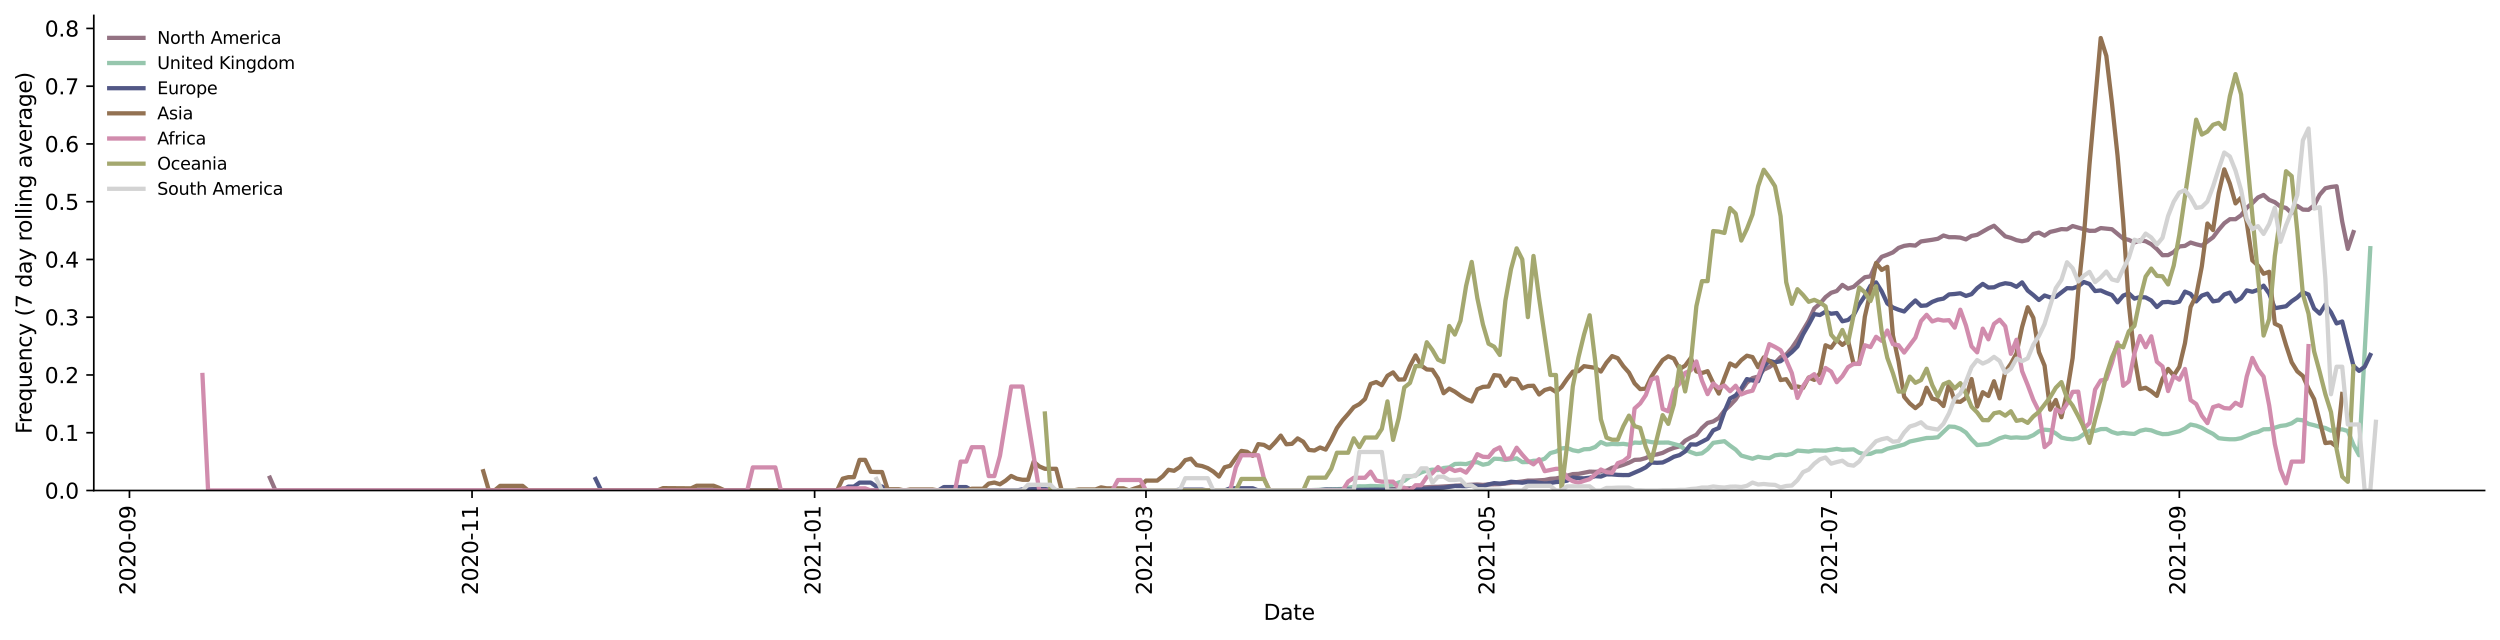<?xml version="1.0" encoding="utf-8" standalone="no"?>
<!DOCTYPE svg PUBLIC "-//W3C//DTD SVG 1.1//EN"
  "http://www.w3.org/Graphics/SVG/1.1/DTD/svg11.dtd">
<svg height="298.621pt" version="1.1" viewBox="0 0 1166.981 298.621" width="1166.981pt" xmlns="http://www.w3.org/2000/svg" xmlns:xlink="http://www.w3.org/1999/xlink">
 <defs>
  <style type="text/css">*{stroke-linecap:butt;stroke-linejoin:round;}</style>
 </defs>
 <g id="figure_1">
  <g id="patch_1">
   <path d="M 0 298.621 
L 1166.981 298.621 
L 1166.981 0 
L 0 0 
z
" style="fill:#ffffff;"/>
  </g>
  <g id="axes_1">
   <g id="patch_2">
    <path d="M 43.781 228.96 
L 1159.781 228.96 
L 1159.781 7.2 
L 43.781 7.2 
z
" style="fill:#ffffff;"/>
   </g>
   <g id="matplotlib.axis_1">
    <g id="xtick_1">
     <g id="line2d_1">
      <defs>
       <path d="M 0 0 
L 0 3.5 
" id="m597e83a8f0" style="stroke:#000000;stroke-width:0.8;"/>
      </defs>
      <g>
       <use style="stroke:#000000;stroke-width:0.8;" x="60.428" xlink:href="#m597e83a8f0" y="228.96"/>
      </g>
     </g>
     <g id="text_1">
      <!-- 2020-09 -->
      <g transform="translate(63.188 277.743)rotate(-90)scale(0.1 -0.1)">
       <defs>
        <path d="M 1228 531 
L 3431 531 
L 3431 0 
L 469 0 
L 469 531 
Q 828 903 1448 1529 
Q 2069 2156 2228 2338 
Q 2531 2678 2651 2914 
Q 2772 3150 2772 3378 
Q 2772 3750 2511 3984 
Q 2250 4219 1831 4219 
Q 1534 4219 1204 4116 
Q 875 4013 500 3803 
L 500 4441 
Q 881 4594 1212 4672 
Q 1544 4750 1819 4750 
Q 2544 4750 2975 4387 
Q 3406 4025 3406 3419 
Q 3406 3131 3298 2873 
Q 3191 2616 2906 2266 
Q 2828 2175 2409 1742 
Q 1991 1309 1228 531 
z
" id="DejaVuSans-32" transform="scale(0.016)"/>
        <path d="M 2034 4250 
Q 1547 4250 1301 3770 
Q 1056 3291 1056 2328 
Q 1056 1369 1301 889 
Q 1547 409 2034 409 
Q 2525 409 2770 889 
Q 3016 1369 3016 2328 
Q 3016 3291 2770 3770 
Q 2525 4250 2034 4250 
z
M 2034 4750 
Q 2819 4750 3233 4129 
Q 3647 3509 3647 2328 
Q 3647 1150 3233 529 
Q 2819 -91 2034 -91 
Q 1250 -91 836 529 
Q 422 1150 422 2328 
Q 422 3509 836 4129 
Q 1250 4750 2034 4750 
z
" id="DejaVuSans-30" transform="scale(0.016)"/>
        <path d="M 313 2009 
L 1997 2009 
L 1997 1497 
L 313 1497 
L 313 2009 
z
" id="DejaVuSans-2d" transform="scale(0.016)"/>
        <path d="M 703 97 
L 703 672 
Q 941 559 1184 500 
Q 1428 441 1663 441 
Q 2288 441 2617 861 
Q 2947 1281 2994 2138 
Q 2813 1869 2534 1725 
Q 2256 1581 1919 1581 
Q 1219 1581 811 2004 
Q 403 2428 403 3163 
Q 403 3881 828 4315 
Q 1253 4750 1959 4750 
Q 2769 4750 3195 4129 
Q 3622 3509 3622 2328 
Q 3622 1225 3098 567 
Q 2575 -91 1691 -91 
Q 1453 -91 1209 -44 
Q 966 3 703 97 
z
M 1959 2075 
Q 2384 2075 2632 2365 
Q 2881 2656 2881 3163 
Q 2881 3666 2632 3958 
Q 2384 4250 1959 4250 
Q 1534 4250 1286 3958 
Q 1038 3666 1038 3163 
Q 1038 2656 1286 2365 
Q 1534 2075 1959 2075 
z
" id="DejaVuSans-39" transform="scale(0.016)"/>
       </defs>
       <use xlink:href="#DejaVuSans-32"/>
       <use x="63.623" xlink:href="#DejaVuSans-30"/>
       <use x="127.246" xlink:href="#DejaVuSans-32"/>
       <use x="190.869" xlink:href="#DejaVuSans-30"/>
       <use x="254.492" xlink:href="#DejaVuSans-2d"/>
       <use x="290.576" xlink:href="#DejaVuSans-30"/>
       <use x="354.199" xlink:href="#DejaVuSans-39"/>
      </g>
     </g>
    </g>
    <g id="xtick_2">
     <g id="line2d_2">
      <g>
       <use style="stroke:#000000;stroke-width:0.8;" x="220.344" xlink:href="#m597e83a8f0" y="228.96"/>
      </g>
     </g>
     <g id="text_2">
      <!-- 2020-11 -->
      <g transform="translate(223.103 277.743)rotate(-90)scale(0.1 -0.1)">
       <defs>
        <path d="M 794 531 
L 1825 531 
L 1825 4091 
L 703 3866 
L 703 4441 
L 1819 4666 
L 2450 4666 
L 2450 531 
L 3481 531 
L 3481 0 
L 794 0 
L 794 531 
z
" id="DejaVuSans-31" transform="scale(0.016)"/>
       </defs>
       <use xlink:href="#DejaVuSans-32"/>
       <use x="63.623" xlink:href="#DejaVuSans-30"/>
       <use x="127.246" xlink:href="#DejaVuSans-32"/>
       <use x="190.869" xlink:href="#DejaVuSans-30"/>
       <use x="254.492" xlink:href="#DejaVuSans-2d"/>
       <use x="290.576" xlink:href="#DejaVuSans-31"/>
       <use x="354.199" xlink:href="#DejaVuSans-31"/>
      </g>
     </g>
    </g>
    <g id="xtick_3">
     <g id="line2d_3">
      <g>
       <use style="stroke:#000000;stroke-width:0.8;" x="380.259" xlink:href="#m597e83a8f0" y="228.96"/>
      </g>
     </g>
     <g id="text_3">
      <!-- 2021-01 -->
      <g transform="translate(383.018 277.743)rotate(-90)scale(0.1 -0.1)">
       <use xlink:href="#DejaVuSans-32"/>
       <use x="63.623" xlink:href="#DejaVuSans-30"/>
       <use x="127.246" xlink:href="#DejaVuSans-32"/>
       <use x="190.869" xlink:href="#DejaVuSans-31"/>
       <use x="254.492" xlink:href="#DejaVuSans-2d"/>
       <use x="290.576" xlink:href="#DejaVuSans-30"/>
       <use x="354.199" xlink:href="#DejaVuSans-31"/>
      </g>
     </g>
    </g>
    <g id="xtick_4">
     <g id="line2d_4">
      <g>
       <use style="stroke:#000000;stroke-width:0.8;" x="534.931" xlink:href="#m597e83a8f0" y="228.96"/>
      </g>
     </g>
     <g id="text_4">
      <!-- 2021-03 -->
      <g transform="translate(537.691 277.743)rotate(-90)scale(0.1 -0.1)">
       <defs>
        <path d="M 2597 2516 
Q 3050 2419 3304 2112 
Q 3559 1806 3559 1356 
Q 3559 666 3084 287 
Q 2609 -91 1734 -91 
Q 1441 -91 1130 -33 
Q 819 25 488 141 
L 488 750 
Q 750 597 1062 519 
Q 1375 441 1716 441 
Q 2309 441 2620 675 
Q 2931 909 2931 1356 
Q 2931 1769 2642 2001 
Q 2353 2234 1838 2234 
L 1294 2234 
L 1294 2753 
L 1863 2753 
Q 2328 2753 2575 2939 
Q 2822 3125 2822 3475 
Q 2822 3834 2567 4026 
Q 2313 4219 1838 4219 
Q 1578 4219 1281 4162 
Q 984 4106 628 3988 
L 628 4550 
Q 988 4650 1302 4700 
Q 1616 4750 1894 4750 
Q 2613 4750 3031 4423 
Q 3450 4097 3450 3541 
Q 3450 3153 3228 2886 
Q 3006 2619 2597 2516 
z
" id="DejaVuSans-33" transform="scale(0.016)"/>
       </defs>
       <use xlink:href="#DejaVuSans-32"/>
       <use x="63.623" xlink:href="#DejaVuSans-30"/>
       <use x="127.246" xlink:href="#DejaVuSans-32"/>
       <use x="190.869" xlink:href="#DejaVuSans-31"/>
       <use x="254.492" xlink:href="#DejaVuSans-2d"/>
       <use x="290.576" xlink:href="#DejaVuSans-30"/>
       <use x="354.199" xlink:href="#DejaVuSans-33"/>
      </g>
     </g>
    </g>
    <g id="xtick_5">
     <g id="line2d_5">
      <g>
       <use style="stroke:#000000;stroke-width:0.8;" x="694.847" xlink:href="#m597e83a8f0" y="228.96"/>
      </g>
     </g>
     <g id="text_5">
      <!-- 2021-05 -->
      <g transform="translate(697.606 277.743)rotate(-90)scale(0.1 -0.1)">
       <defs>
        <path d="M 691 4666 
L 3169 4666 
L 3169 4134 
L 1269 4134 
L 1269 2991 
Q 1406 3038 1543 3061 
Q 1681 3084 1819 3084 
Q 2600 3084 3056 2656 
Q 3513 2228 3513 1497 
Q 3513 744 3044 326 
Q 2575 -91 1722 -91 
Q 1428 -91 1123 -41 
Q 819 9 494 109 
L 494 744 
Q 775 591 1075 516 
Q 1375 441 1709 441 
Q 2250 441 2565 725 
Q 2881 1009 2881 1497 
Q 2881 1984 2565 2268 
Q 2250 2553 1709 2553 
Q 1456 2553 1204 2497 
Q 953 2441 691 2322 
L 691 4666 
z
" id="DejaVuSans-35" transform="scale(0.016)"/>
       </defs>
       <use xlink:href="#DejaVuSans-32"/>
       <use x="63.623" xlink:href="#DejaVuSans-30"/>
       <use x="127.246" xlink:href="#DejaVuSans-32"/>
       <use x="190.869" xlink:href="#DejaVuSans-31"/>
       <use x="254.492" xlink:href="#DejaVuSans-2d"/>
       <use x="290.576" xlink:href="#DejaVuSans-30"/>
       <use x="354.199" xlink:href="#DejaVuSans-35"/>
      </g>
     </g>
    </g>
    <g id="xtick_6">
     <g id="line2d_6">
      <g>
       <use style="stroke:#000000;stroke-width:0.8;" x="854.762" xlink:href="#m597e83a8f0" y="228.96"/>
      </g>
     </g>
     <g id="text_6">
      <!-- 2021-07 -->
      <g transform="translate(857.522 277.743)rotate(-90)scale(0.1 -0.1)">
       <defs>
        <path d="M 525 4666 
L 3525 4666 
L 3525 4397 
L 1831 0 
L 1172 0 
L 2766 4134 
L 525 4134 
L 525 4666 
z
" id="DejaVuSans-37" transform="scale(0.016)"/>
       </defs>
       <use xlink:href="#DejaVuSans-32"/>
       <use x="63.623" xlink:href="#DejaVuSans-30"/>
       <use x="127.246" xlink:href="#DejaVuSans-32"/>
       <use x="190.869" xlink:href="#DejaVuSans-31"/>
       <use x="254.492" xlink:href="#DejaVuSans-2d"/>
       <use x="290.576" xlink:href="#DejaVuSans-30"/>
       <use x="354.199" xlink:href="#DejaVuSans-37"/>
      </g>
     </g>
    </g>
    <g id="xtick_7">
     <g id="line2d_7">
      <g>
       <use style="stroke:#000000;stroke-width:0.8;" x="1017.299" xlink:href="#m597e83a8f0" y="228.96"/>
      </g>
     </g>
     <g id="text_7">
      <!-- 2021-09 -->
      <g transform="translate(1020.059 277.743)rotate(-90)scale(0.1 -0.1)">
       <use xlink:href="#DejaVuSans-32"/>
       <use x="63.623" xlink:href="#DejaVuSans-30"/>
       <use x="127.246" xlink:href="#DejaVuSans-32"/>
       <use x="190.869" xlink:href="#DejaVuSans-31"/>
       <use x="254.492" xlink:href="#DejaVuSans-2d"/>
       <use x="290.576" xlink:href="#DejaVuSans-30"/>
       <use x="354.199" xlink:href="#DejaVuSans-39"/>
      </g>
     </g>
    </g>
    <g id="text_8">
     <!-- Date -->
     <g transform="translate(589.83 289.341)scale(0.1 -0.1)">
      <defs>
       <path d="M 1259 4147 
L 1259 519 
L 2022 519 
Q 2988 519 3436 956 
Q 3884 1394 3884 2338 
Q 3884 3275 3436 3711 
Q 2988 4147 2022 4147 
L 1259 4147 
z
M 628 4666 
L 1925 4666 
Q 3281 4666 3915 4102 
Q 4550 3538 4550 2338 
Q 4550 1131 3912 565 
Q 3275 0 1925 0 
L 628 0 
L 628 4666 
z
" id="DejaVuSans-44" transform="scale(0.016)"/>
       <path d="M 2194 1759 
Q 1497 1759 1228 1600 
Q 959 1441 959 1056 
Q 959 750 1161 570 
Q 1363 391 1709 391 
Q 2188 391 2477 730 
Q 2766 1069 2766 1631 
L 2766 1759 
L 2194 1759 
z
M 3341 1997 
L 3341 0 
L 2766 0 
L 2766 531 
Q 2569 213 2275 61 
Q 1981 -91 1556 -91 
Q 1019 -91 701 211 
Q 384 513 384 1019 
Q 384 1609 779 1909 
Q 1175 2209 1959 2209 
L 2766 2209 
L 2766 2266 
Q 2766 2663 2505 2880 
Q 2244 3097 1772 3097 
Q 1472 3097 1187 3025 
Q 903 2953 641 2809 
L 641 3341 
Q 956 3463 1253 3523 
Q 1550 3584 1831 3584 
Q 2591 3584 2966 3190 
Q 3341 2797 3341 1997 
z
" id="DejaVuSans-61" transform="scale(0.016)"/>
       <path d="M 1172 4494 
L 1172 3500 
L 2356 3500 
L 2356 3053 
L 1172 3053 
L 1172 1153 
Q 1172 725 1289 603 
Q 1406 481 1766 481 
L 2356 481 
L 2356 0 
L 1766 0 
Q 1100 0 847 248 
Q 594 497 594 1153 
L 594 3053 
L 172 3053 
L 172 3500 
L 594 3500 
L 594 4494 
L 1172 4494 
z
" id="DejaVuSans-74" transform="scale(0.016)"/>
       <path d="M 3597 1894 
L 3597 1613 
L 953 1613 
Q 991 1019 1311 708 
Q 1631 397 2203 397 
Q 2534 397 2845 478 
Q 3156 559 3463 722 
L 3463 178 
Q 3153 47 2828 -22 
Q 2503 -91 2169 -91 
Q 1331 -91 842 396 
Q 353 884 353 1716 
Q 353 2575 817 3079 
Q 1281 3584 2069 3584 
Q 2775 3584 3186 3129 
Q 3597 2675 3597 1894 
z
M 3022 2063 
Q 3016 2534 2758 2815 
Q 2500 3097 2075 3097 
Q 1594 3097 1305 2825 
Q 1016 2553 972 2059 
L 3022 2063 
z
" id="DejaVuSans-65" transform="scale(0.016)"/>
      </defs>
      <use xlink:href="#DejaVuSans-44"/>
      <use x="77.002" xlink:href="#DejaVuSans-61"/>
      <use x="138.281" xlink:href="#DejaVuSans-74"/>
      <use x="177.49" xlink:href="#DejaVuSans-65"/>
     </g>
    </g>
   </g>
   <g id="matplotlib.axis_2">
    <g id="ytick_1">
     <g id="line2d_8">
      <defs>
       <path d="M 0 0 
L -3.5 0 
" id="m549adcd4e3" style="stroke:#000000;stroke-width:0.8;"/>
      </defs>
      <g>
       <use style="stroke:#000000;stroke-width:0.8;" x="43.781" xlink:href="#m549adcd4e3" y="228.96"/>
      </g>
     </g>
     <g id="text_9">
      <!-- 0.0 -->
      <g transform="translate(20.878 232.759)scale(0.1 -0.1)">
       <defs>
        <path d="M 684 794 
L 1344 794 
L 1344 0 
L 684 0 
L 684 794 
z
" id="DejaVuSans-2e" transform="scale(0.016)"/>
       </defs>
       <use xlink:href="#DejaVuSans-30"/>
       <use x="63.623" xlink:href="#DejaVuSans-2e"/>
       <use x="95.41" xlink:href="#DejaVuSans-30"/>
      </g>
     </g>
    </g>
    <g id="ytick_2">
     <g id="line2d_9">
      <g>
       <use style="stroke:#000000;stroke-width:0.8;" x="43.781" xlink:href="#m549adcd4e3" y="201.999"/>
      </g>
     </g>
     <g id="text_10">
      <!-- 0.1 -->
      <g transform="translate(20.878 205.798)scale(0.1 -0.1)">
       <use xlink:href="#DejaVuSans-30"/>
       <use x="63.623" xlink:href="#DejaVuSans-2e"/>
       <use x="95.41" xlink:href="#DejaVuSans-31"/>
      </g>
     </g>
    </g>
    <g id="ytick_3">
     <g id="line2d_10">
      <g>
       <use style="stroke:#000000;stroke-width:0.8;" x="43.781" xlink:href="#m549adcd4e3" y="175.037"/>
      </g>
     </g>
     <g id="text_11">
      <!-- 0.2 -->
      <g transform="translate(20.878 178.836)scale(0.1 -0.1)">
       <use xlink:href="#DejaVuSans-30"/>
       <use x="63.623" xlink:href="#DejaVuSans-2e"/>
       <use x="95.41" xlink:href="#DejaVuSans-32"/>
      </g>
     </g>
    </g>
    <g id="ytick_4">
     <g id="line2d_11">
      <g>
       <use style="stroke:#000000;stroke-width:0.8;" x="43.781" xlink:href="#m549adcd4e3" y="148.076"/>
      </g>
     </g>
     <g id="text_12">
      <!-- 0.3 -->
      <g transform="translate(20.878 151.875)scale(0.1 -0.1)">
       <use xlink:href="#DejaVuSans-30"/>
       <use x="63.623" xlink:href="#DejaVuSans-2e"/>
       <use x="95.41" xlink:href="#DejaVuSans-33"/>
      </g>
     </g>
    </g>
    <g id="ytick_5">
     <g id="line2d_12">
      <g>
       <use style="stroke:#000000;stroke-width:0.8;" x="43.781" xlink:href="#m549adcd4e3" y="121.115"/>
      </g>
     </g>
     <g id="text_13">
      <!-- 0.4 -->
      <g transform="translate(20.878 124.914)scale(0.1 -0.1)">
       <defs>
        <path d="M 2419 4116 
L 825 1625 
L 2419 1625 
L 2419 4116 
z
M 2253 4666 
L 3047 4666 
L 3047 1625 
L 3713 1625 
L 3713 1100 
L 3047 1100 
L 3047 0 
L 2419 0 
L 2419 1100 
L 313 1100 
L 313 1709 
L 2253 4666 
z
" id="DejaVuSans-34" transform="scale(0.016)"/>
       </defs>
       <use xlink:href="#DejaVuSans-30"/>
       <use x="63.623" xlink:href="#DejaVuSans-2e"/>
       <use x="95.41" xlink:href="#DejaVuSans-34"/>
      </g>
     </g>
    </g>
    <g id="ytick_6">
     <g id="line2d_13">
      <g>
       <use style="stroke:#000000;stroke-width:0.8;" x="43.781" xlink:href="#m549adcd4e3" y="94.153"/>
      </g>
     </g>
     <g id="text_14">
      <!-- 0.5 -->
      <g transform="translate(20.878 97.952)scale(0.1 -0.1)">
       <use xlink:href="#DejaVuSans-30"/>
       <use x="63.623" xlink:href="#DejaVuSans-2e"/>
       <use x="95.41" xlink:href="#DejaVuSans-35"/>
      </g>
     </g>
    </g>
    <g id="ytick_7">
     <g id="line2d_14">
      <g>
       <use style="stroke:#000000;stroke-width:0.8;" x="43.781" xlink:href="#m549adcd4e3" y="67.192"/>
      </g>
     </g>
     <g id="text_15">
      <!-- 0.6 -->
      <g transform="translate(20.878 70.991)scale(0.1 -0.1)">
       <defs>
        <path d="M 2113 2584 
Q 1688 2584 1439 2293 
Q 1191 2003 1191 1497 
Q 1191 994 1439 701 
Q 1688 409 2113 409 
Q 2538 409 2786 701 
Q 3034 994 3034 1497 
Q 3034 2003 2786 2293 
Q 2538 2584 2113 2584 
z
M 3366 4563 
L 3366 3988 
Q 3128 4100 2886 4159 
Q 2644 4219 2406 4219 
Q 1781 4219 1451 3797 
Q 1122 3375 1075 2522 
Q 1259 2794 1537 2939 
Q 1816 3084 2150 3084 
Q 2853 3084 3261 2657 
Q 3669 2231 3669 1497 
Q 3669 778 3244 343 
Q 2819 -91 2113 -91 
Q 1303 -91 875 529 
Q 447 1150 447 2328 
Q 447 3434 972 4092 
Q 1497 4750 2381 4750 
Q 2619 4750 2861 4703 
Q 3103 4656 3366 4563 
z
" id="DejaVuSans-36" transform="scale(0.016)"/>
       </defs>
       <use xlink:href="#DejaVuSans-30"/>
       <use x="63.623" xlink:href="#DejaVuSans-2e"/>
       <use x="95.41" xlink:href="#DejaVuSans-36"/>
      </g>
     </g>
    </g>
    <g id="ytick_8">
     <g id="line2d_15">
      <g>
       <use style="stroke:#000000;stroke-width:0.8;" x="43.781" xlink:href="#m549adcd4e3" y="40.23"/>
      </g>
     </g>
     <g id="text_16">
      <!-- 0.7 -->
      <g transform="translate(20.878 44.03)scale(0.1 -0.1)">
       <use xlink:href="#DejaVuSans-30"/>
       <use x="63.623" xlink:href="#DejaVuSans-2e"/>
       <use x="95.41" xlink:href="#DejaVuSans-37"/>
      </g>
     </g>
    </g>
    <g id="ytick_9">
     <g id="line2d_16">
      <g>
       <use style="stroke:#000000;stroke-width:0.8;" x="43.781" xlink:href="#m549adcd4e3" y="13.269"/>
      </g>
     </g>
     <g id="text_17">
      <!-- 0.8 -->
      <g transform="translate(20.878 17.068)scale(0.1 -0.1)">
       <defs>
        <path d="M 2034 2216 
Q 1584 2216 1326 1975 
Q 1069 1734 1069 1313 
Q 1069 891 1326 650 
Q 1584 409 2034 409 
Q 2484 409 2743 651 
Q 3003 894 3003 1313 
Q 3003 1734 2745 1975 
Q 2488 2216 2034 2216 
z
M 1403 2484 
Q 997 2584 770 2862 
Q 544 3141 544 3541 
Q 544 4100 942 4425 
Q 1341 4750 2034 4750 
Q 2731 4750 3128 4425 
Q 3525 4100 3525 3541 
Q 3525 3141 3298 2862 
Q 3072 2584 2669 2484 
Q 3125 2378 3379 2068 
Q 3634 1759 3634 1313 
Q 3634 634 3220 271 
Q 2806 -91 2034 -91 
Q 1263 -91 848 271 
Q 434 634 434 1313 
Q 434 1759 690 2068 
Q 947 2378 1403 2484 
z
M 1172 3481 
Q 1172 3119 1398 2916 
Q 1625 2713 2034 2713 
Q 2441 2713 2670 2916 
Q 2900 3119 2900 3481 
Q 2900 3844 2670 4047 
Q 2441 4250 2034 4250 
Q 1625 4250 1398 4047 
Q 1172 3844 1172 3481 
z
" id="DejaVuSans-38" transform="scale(0.016)"/>
       </defs>
       <use xlink:href="#DejaVuSans-30"/>
       <use x="63.623" xlink:href="#DejaVuSans-2e"/>
       <use x="95.41" xlink:href="#DejaVuSans-38"/>
      </g>
     </g>
    </g>
    <g id="text_18">
     <!-- Frequency (7 day rolling average) -->
     <g transform="translate(14.798 202.529)rotate(-90)scale(0.1 -0.1)">
      <defs>
       <path d="M 628 4666 
L 3309 4666 
L 3309 4134 
L 1259 4134 
L 1259 2759 
L 3109 2759 
L 3109 2228 
L 1259 2228 
L 1259 0 
L 628 0 
L 628 4666 
z
" id="DejaVuSans-46" transform="scale(0.016)"/>
       <path d="M 2631 2963 
Q 2534 3019 2420 3045 
Q 2306 3072 2169 3072 
Q 1681 3072 1420 2755 
Q 1159 2438 1159 1844 
L 1159 0 
L 581 0 
L 581 3500 
L 1159 3500 
L 1159 2956 
Q 1341 3275 1631 3429 
Q 1922 3584 2338 3584 
Q 2397 3584 2469 3576 
Q 2541 3569 2628 3553 
L 2631 2963 
z
" id="DejaVuSans-72" transform="scale(0.016)"/>
       <path d="M 947 1747 
Q 947 1113 1208 752 
Q 1469 391 1925 391 
Q 2381 391 2643 752 
Q 2906 1113 2906 1747 
Q 2906 2381 2643 2742 
Q 2381 3103 1925 3103 
Q 1469 3103 1208 2742 
Q 947 2381 947 1747 
z
M 2906 525 
Q 2725 213 2448 61 
Q 2172 -91 1784 -91 
Q 1150 -91 751 415 
Q 353 922 353 1747 
Q 353 2572 751 3078 
Q 1150 3584 1784 3584 
Q 2172 3584 2448 3432 
Q 2725 3281 2906 2969 
L 2906 3500 
L 3481 3500 
L 3481 -1331 
L 2906 -1331 
L 2906 525 
z
" id="DejaVuSans-71" transform="scale(0.016)"/>
       <path d="M 544 1381 
L 544 3500 
L 1119 3500 
L 1119 1403 
Q 1119 906 1312 657 
Q 1506 409 1894 409 
Q 2359 409 2629 706 
Q 2900 1003 2900 1516 
L 2900 3500 
L 3475 3500 
L 3475 0 
L 2900 0 
L 2900 538 
Q 2691 219 2414 64 
Q 2138 -91 1772 -91 
Q 1169 -91 856 284 
Q 544 659 544 1381 
z
M 1991 3584 
L 1991 3584 
z
" id="DejaVuSans-75" transform="scale(0.016)"/>
       <path d="M 3513 2113 
L 3513 0 
L 2938 0 
L 2938 2094 
Q 2938 2591 2744 2837 
Q 2550 3084 2163 3084 
Q 1697 3084 1428 2787 
Q 1159 2491 1159 1978 
L 1159 0 
L 581 0 
L 581 3500 
L 1159 3500 
L 1159 2956 
Q 1366 3272 1645 3428 
Q 1925 3584 2291 3584 
Q 2894 3584 3203 3211 
Q 3513 2838 3513 2113 
z
" id="DejaVuSans-6e" transform="scale(0.016)"/>
       <path d="M 3122 3366 
L 3122 2828 
Q 2878 2963 2633 3030 
Q 2388 3097 2138 3097 
Q 1578 3097 1268 2742 
Q 959 2388 959 1747 
Q 959 1106 1268 751 
Q 1578 397 2138 397 
Q 2388 397 2633 464 
Q 2878 531 3122 666 
L 3122 134 
Q 2881 22 2623 -34 
Q 2366 -91 2075 -91 
Q 1284 -91 818 406 
Q 353 903 353 1747 
Q 353 2603 823 3093 
Q 1294 3584 2113 3584 
Q 2378 3584 2631 3529 
Q 2884 3475 3122 3366 
z
" id="DejaVuSans-63" transform="scale(0.016)"/>
       <path d="M 2059 -325 
Q 1816 -950 1584 -1140 
Q 1353 -1331 966 -1331 
L 506 -1331 
L 506 -850 
L 844 -850 
Q 1081 -850 1212 -737 
Q 1344 -625 1503 -206 
L 1606 56 
L 191 3500 
L 800 3500 
L 1894 763 
L 2988 3500 
L 3597 3500 
L 2059 -325 
z
" id="DejaVuSans-79" transform="scale(0.016)"/>
       <path id="DejaVuSans-20" transform="scale(0.016)"/>
       <path d="M 1984 4856 
Q 1566 4138 1362 3434 
Q 1159 2731 1159 2009 
Q 1159 1288 1364 580 
Q 1569 -128 1984 -844 
L 1484 -844 
Q 1016 -109 783 600 
Q 550 1309 550 2009 
Q 550 2706 781 3412 
Q 1013 4119 1484 4856 
L 1984 4856 
z
" id="DejaVuSans-28" transform="scale(0.016)"/>
       <path d="M 2906 2969 
L 2906 4863 
L 3481 4863 
L 3481 0 
L 2906 0 
L 2906 525 
Q 2725 213 2448 61 
Q 2172 -91 1784 -91 
Q 1150 -91 751 415 
Q 353 922 353 1747 
Q 353 2572 751 3078 
Q 1150 3584 1784 3584 
Q 2172 3584 2448 3432 
Q 2725 3281 2906 2969 
z
M 947 1747 
Q 947 1113 1208 752 
Q 1469 391 1925 391 
Q 2381 391 2643 752 
Q 2906 1113 2906 1747 
Q 2906 2381 2643 2742 
Q 2381 3103 1925 3103 
Q 1469 3103 1208 2742 
Q 947 2381 947 1747 
z
" id="DejaVuSans-64" transform="scale(0.016)"/>
       <path d="M 1959 3097 
Q 1497 3097 1228 2736 
Q 959 2375 959 1747 
Q 959 1119 1226 758 
Q 1494 397 1959 397 
Q 2419 397 2687 759 
Q 2956 1122 2956 1747 
Q 2956 2369 2687 2733 
Q 2419 3097 1959 3097 
z
M 1959 3584 
Q 2709 3584 3137 3096 
Q 3566 2609 3566 1747 
Q 3566 888 3137 398 
Q 2709 -91 1959 -91 
Q 1206 -91 779 398 
Q 353 888 353 1747 
Q 353 2609 779 3096 
Q 1206 3584 1959 3584 
z
" id="DejaVuSans-6f" transform="scale(0.016)"/>
       <path d="M 603 4863 
L 1178 4863 
L 1178 0 
L 603 0 
L 603 4863 
z
" id="DejaVuSans-6c" transform="scale(0.016)"/>
       <path d="M 603 3500 
L 1178 3500 
L 1178 0 
L 603 0 
L 603 3500 
z
M 603 4863 
L 1178 4863 
L 1178 4134 
L 603 4134 
L 603 4863 
z
" id="DejaVuSans-69" transform="scale(0.016)"/>
       <path d="M 2906 1791 
Q 2906 2416 2648 2759 
Q 2391 3103 1925 3103 
Q 1463 3103 1205 2759 
Q 947 2416 947 1791 
Q 947 1169 1205 825 
Q 1463 481 1925 481 
Q 2391 481 2648 825 
Q 2906 1169 2906 1791 
z
M 3481 434 
Q 3481 -459 3084 -895 
Q 2688 -1331 1869 -1331 
Q 1566 -1331 1297 -1286 
Q 1028 -1241 775 -1147 
L 775 -588 
Q 1028 -725 1275 -790 
Q 1522 -856 1778 -856 
Q 2344 -856 2625 -561 
Q 2906 -266 2906 331 
L 2906 616 
Q 2728 306 2450 153 
Q 2172 0 1784 0 
Q 1141 0 747 490 
Q 353 981 353 1791 
Q 353 2603 747 3093 
Q 1141 3584 1784 3584 
Q 2172 3584 2450 3431 
Q 2728 3278 2906 2969 
L 2906 3500 
L 3481 3500 
L 3481 434 
z
" id="DejaVuSans-67" transform="scale(0.016)"/>
       <path d="M 191 3500 
L 800 3500 
L 1894 563 
L 2988 3500 
L 3597 3500 
L 2284 0 
L 1503 0 
L 191 3500 
z
" id="DejaVuSans-76" transform="scale(0.016)"/>
       <path d="M 513 4856 
L 1013 4856 
Q 1481 4119 1714 3412 
Q 1947 2706 1947 2009 
Q 1947 1309 1714 600 
Q 1481 -109 1013 -844 
L 513 -844 
Q 928 -128 1133 580 
Q 1338 1288 1338 2009 
Q 1338 2731 1133 3434 
Q 928 4138 513 4856 
z
" id="DejaVuSans-29" transform="scale(0.016)"/>
      </defs>
      <use xlink:href="#DejaVuSans-46"/>
      <use x="50.27" xlink:href="#DejaVuSans-72"/>
      <use x="89.133" xlink:href="#DejaVuSans-65"/>
      <use x="150.656" xlink:href="#DejaVuSans-71"/>
      <use x="214.133" xlink:href="#DejaVuSans-75"/>
      <use x="277.512" xlink:href="#DejaVuSans-65"/>
      <use x="339.035" xlink:href="#DejaVuSans-6e"/>
      <use x="402.414" xlink:href="#DejaVuSans-63"/>
      <use x="457.395" xlink:href="#DejaVuSans-79"/>
      <use x="516.574" xlink:href="#DejaVuSans-20"/>
      <use x="548.361" xlink:href="#DejaVuSans-28"/>
      <use x="587.375" xlink:href="#DejaVuSans-37"/>
      <use x="650.998" xlink:href="#DejaVuSans-20"/>
      <use x="682.785" xlink:href="#DejaVuSans-64"/>
      <use x="746.262" xlink:href="#DejaVuSans-61"/>
      <use x="807.541" xlink:href="#DejaVuSans-79"/>
      <use x="866.721" xlink:href="#DejaVuSans-20"/>
      <use x="898.508" xlink:href="#DejaVuSans-72"/>
      <use x="937.371" xlink:href="#DejaVuSans-6f"/>
      <use x="998.553" xlink:href="#DejaVuSans-6c"/>
      <use x="1026.336" xlink:href="#DejaVuSans-6c"/>
      <use x="1054.119" xlink:href="#DejaVuSans-69"/>
      <use x="1081.902" xlink:href="#DejaVuSans-6e"/>
      <use x="1145.281" xlink:href="#DejaVuSans-67"/>
      <use x="1208.758" xlink:href="#DejaVuSans-20"/>
      <use x="1240.545" xlink:href="#DejaVuSans-61"/>
      <use x="1301.824" xlink:href="#DejaVuSans-76"/>
      <use x="1361.004" xlink:href="#DejaVuSans-65"/>
      <use x="1422.527" xlink:href="#DejaVuSans-72"/>
      <use x="1463.641" xlink:href="#DejaVuSans-61"/>
      <use x="1524.92" xlink:href="#DejaVuSans-67"/>
      <use x="1588.396" xlink:href="#DejaVuSans-65"/>
      <use x="1649.92" xlink:href="#DejaVuSans-29"/>
     </g>
    </g>
   </g>
   <g id="line2d_17">
    <path clip-path="url(#pf7e181831b)" d="M 125.967 222.969 
L 128.589 228.96 
L 613.578 228.855 
L 621.443 228.763 
L 629.308 228.739 
L 655.523 228.097 
L 668.631 227.259 
L 671.253 227.238 
L 686.982 226.28 
L 689.604 226.165 
L 692.225 226.36 
L 694.847 226.133 
L 700.09 225.988 
L 710.576 224.747 
L 713.198 224.341 
L 715.819 224.354 
L 721.062 224.067 
L 723.684 223.509 
L 726.306 223.348 
L 728.927 222.778 
L 734.17 221.313 
L 736.792 221.197 
L 742.035 220.153 
L 744.657 220.245 
L 747.278 220.087 
L 749.9 219.752 
L 752.521 218.353 
L 755.143 217.776 
L 757.764 216.956 
L 760.386 215.979 
L 763.007 214.672 
L 765.629 214.538 
L 768.251 213.818 
L 770.872 212.464 
L 773.494 212.112 
L 776.115 211.397 
L 778.737 210.06 
L 781.358 209.058 
L 783.98 208.353 
L 786.602 205.749 
L 789.223 204.232 
L 791.845 202.954 
L 794.466 199.776 
L 797.088 197.421 
L 799.709 196.729 
L 802.331 195.104 
L 804.952 191.674 
L 807.574 189.233 
L 810.196 186.451 
L 812.817 182.32 
L 815.439 178.621 
L 818.06 176.485 
L 820.682 175.789 
L 823.303 172.542 
L 825.925 171.352 
L 828.547 169.476 
L 831.168 166.707 
L 833.79 165.509 
L 836.411 162.471 
L 839.033 158.553 
L 844.276 149.763 
L 846.898 143.953 
L 849.519 141.748 
L 852.141 138.706 
L 854.762 136.671 
L 857.384 135.838 
L 860.005 132.999 
L 862.627 134.73 
L 865.248 133.886 
L 867.87 131.567 
L 870.492 129.408 
L 873.113 129.009 
L 875.735 123.078 
L 878.356 119.883 
L 880.978 118.917 
L 883.599 117.815 
L 886.221 115.724 
L 888.843 114.776 
L 891.464 114.389 
L 894.086 114.635 
L 896.707 112.699 
L 901.95 111.932 
L 904.572 111.467 
L 907.194 109.934 
L 909.815 110.733 
L 912.437 110.712 
L 915.058 110.911 
L 917.68 111.743 
L 920.301 110.125 
L 922.923 109.601 
L 928.166 106.608 
L 930.788 105.385 
L 936.031 110.324 
L 938.652 111.041 
L 941.274 112.097 
L 943.895 112.627 
L 946.517 112.064 
L 949.139 109.218 
L 951.76 108.585 
L 954.382 109.983 
L 957.003 108.252 
L 959.625 107.656 
L 962.246 106.945 
L 964.868 107.059 
L 967.489 105.513 
L 975.354 107.75 
L 977.976 107.741 
L 980.597 106.464 
L 985.84 107.001 
L 991.084 111.346 
L 993.705 111.966 
L 996.327 113.2 
L 998.948 112.216 
L 1001.57 112.608 
L 1004.191 113.998 
L 1006.813 116.271 
L 1009.435 119.119 
L 1012.056 119.085 
L 1014.678 117.668 
L 1017.299 115.033 
L 1019.921 114.773 
L 1022.542 113.22 
L 1025.164 114.031 
L 1027.785 114.669 
L 1033.029 110.767 
L 1035.65 107.292 
L 1038.272 104.22 
L 1040.893 102.325 
L 1043.515 102.33 
L 1046.136 100.475 
L 1048.758 97.006 
L 1051.38 94.808 
L 1054.001 92.19 
L 1056.623 91.006 
L 1059.244 93.311 
L 1061.866 94.382 
L 1064.487 96.399 
L 1067.109 97.068 
L 1069.731 99.495 
L 1072.352 96.113 
L 1074.974 97.844 
L 1077.595 97.946 
L 1080.217 95.869 
L 1082.838 90.869 
L 1085.46 87.878 
L 1088.081 87.273 
L 1090.703 86.953 
L 1093.325 103.429 
L 1095.946 116.172 
L 1098.568 108.35 
L 1098.568 108.35 
" style="fill:none;stroke:#947383;stroke-linecap:square;stroke-width:2;"/>
   </g>
   <g id="line2d_18">
    <path clip-path="url(#pf7e181831b)" d="M 589.984 228.908 
L 600.47 228.94 
L 610.957 228.832 
L 626.686 228.239 
L 629.308 227.674 
L 631.929 227.246 
L 634.551 226.998 
L 637.172 227.029 
L 639.794 226.84 
L 645.037 227.006 
L 647.659 226.908 
L 650.28 226.196 
L 652.902 225.232 
L 655.523 224.404 
L 658.145 222.488 
L 660.766 221.932 
L 663.388 220.539 
L 666.01 219.638 
L 668.631 219.226 
L 671.253 219.431 
L 673.874 218.459 
L 676.496 218.19 
L 679.117 216.58 
L 681.739 216.479 
L 684.361 216.641 
L 686.982 215.833 
L 689.604 215.781 
L 692.225 216.927 
L 694.847 216.422 
L 697.468 214.126 
L 700.09 214.237 
L 702.711 214.712 
L 705.333 214.4 
L 707.955 213.96 
L 710.576 215.72 
L 713.198 215.677 
L 715.819 215.092 
L 718.441 215.053 
L 721.062 214.119 
L 723.684 211.499 
L 726.306 210.792 
L 728.927 209.31 
L 731.549 209.092 
L 734.17 210.175 
L 736.792 210.668 
L 739.413 209.713 
L 742.035 209.604 
L 744.657 208.64 
L 747.278 206.35 
L 749.9 207.516 
L 752.521 207.235 
L 755.143 207.346 
L 757.764 207.186 
L 760.386 207.574 
L 763.007 206.58 
L 765.629 206.729 
L 768.251 205.848 
L 770.872 206.381 
L 773.494 206.636 
L 778.737 206.562 
L 783.98 207.982 
L 786.602 209.8 
L 789.223 211.049 
L 791.845 211.992 
L 794.466 211.617 
L 797.088 209.684 
L 799.709 206.715 
L 804.952 205.946 
L 807.574 208.012 
L 810.196 209.887 
L 812.817 212.665 
L 818.06 214.137 
L 820.682 213.21 
L 823.303 213.7 
L 825.925 213.853 
L 828.547 212.538 
L 831.168 212.193 
L 833.79 212.455 
L 836.411 211.859 
L 839.033 210.326 
L 844.276 210.766 
L 846.898 210.242 
L 852.141 210.354 
L 857.384 209.522 
L 860.005 209.994 
L 865.248 209.746 
L 867.87 211.362 
L 870.492 212.009 
L 873.113 211.849 
L 875.735 210.763 
L 878.356 210.671 
L 880.978 209.467 
L 886.221 208.216 
L 888.843 207.476 
L 891.464 206.104 
L 899.329 204.455 
L 901.95 204.394 
L 904.572 204.1 
L 909.815 199.097 
L 912.437 199.252 
L 915.058 200.174 
L 917.68 201.903 
L 920.301 205.106 
L 922.923 207.748 
L 928.166 207.219 
L 933.409 204.609 
L 936.031 203.789 
L 938.652 204.355 
L 941.274 204.165 
L 943.895 204.367 
L 946.517 204.234 
L 949.139 203.14 
L 951.76 201.314 
L 954.382 200.565 
L 957.003 200.804 
L 959.625 202.283 
L 962.246 204.264 
L 964.868 204.83 
L 967.489 205.073 
L 970.111 204.519 
L 972.733 202.647 
L 975.354 201.119 
L 977.976 201.144 
L 980.597 200.312 
L 983.219 200.237 
L 985.84 201.652 
L 988.462 202.444 
L 991.084 202.024 
L 993.705 202.375 
L 996.327 202.553 
L 998.948 201.109 
L 1001.57 200.524 
L 1004.191 200.872 
L 1006.813 201.905 
L 1009.435 202.642 
L 1012.056 202.585 
L 1017.299 201.302 
L 1019.921 200.011 
L 1022.542 198.17 
L 1025.164 198.699 
L 1027.785 199.68 
L 1030.407 201.198 
L 1033.029 202.534 
L 1035.65 204.54 
L 1038.272 204.864 
L 1040.893 205.059 
L 1043.515 205.024 
L 1046.136 204.533 
L 1051.38 202.269 
L 1054.001 201.618 
L 1056.623 200.389 
L 1059.244 200.329 
L 1061.866 199.658 
L 1064.487 198.833 
L 1067.109 198.499 
L 1069.731 197.587 
L 1072.352 195.882 
L 1074.974 196.193 
L 1077.595 197.864 
L 1080.217 198.483 
L 1082.838 199.258 
L 1085.46 199.79 
L 1088.081 201.022 
L 1090.703 200.516 
L 1093.325 200.426 
L 1095.946 201.187 
L 1098.568 207.618 
L 1101.189 212.485 
L 1106.432 115.847 
L 1106.432 115.847 
" style="fill:none;stroke:#96c6ad;stroke-linecap:square;stroke-width:2;"/>
   </g>
   <g id="line2d_19">
    <path clip-path="url(#pf7e181831b)" d="M 278.018 223.568 
L 280.64 228.96 
L 393.367 228.96 
L 395.988 227.132 
L 398.61 227.132 
L 401.232 225.285 
L 406.475 225.285 
L 409.096 227.113 
L 411.718 227.113 
L 414.339 228.96 
L 437.933 228.96 
L 440.555 227.374 
L 451.041 227.374 
L 453.663 228.88 
L 474.635 228.96 
L 477.257 228.438 
L 479.879 228.438 
L 482.5 228.287 
L 487.743 228.254 
L 490.365 228.749 
L 492.986 228.749 
L 495.608 228.901 
L 548.039 228.96 
L 550.661 228.557 
L 561.147 228.542 
L 563.769 228.945 
L 571.633 228.96 
L 574.255 227.931 
L 584.741 227.918 
L 587.363 228.947 
L 605.714 228.86 
L 613.578 228.809 
L 616.2 228.773 
L 618.821 228.511 
L 624.065 228.598 
L 629.308 228.503 
L 631.929 228.718 
L 642.415 228.578 
L 647.659 228.63 
L 652.902 228.566 
L 655.523 228.658 
L 660.766 228.314 
L 666.01 228.104 
L 668.631 227.873 
L 673.874 227.633 
L 679.117 226.868 
L 684.361 226.929 
L 686.982 226.595 
L 692.225 226.896 
L 694.847 226.12 
L 697.468 225.52 
L 700.09 225.735 
L 702.711 225.485 
L 705.333 224.878 
L 710.576 225.331 
L 713.198 224.94 
L 715.819 224.938 
L 718.441 225.419 
L 721.062 225.684 
L 723.684 225.441 
L 726.306 225.018 
L 728.927 224.835 
L 731.549 224.363 
L 734.17 222.892 
L 736.792 223.22 
L 739.413 223.295 
L 742.035 222.993 
L 744.657 222.254 
L 747.278 222.452 
L 749.9 221.42 
L 752.521 221.456 
L 755.143 221.674 
L 757.764 221.772 
L 760.386 221.739 
L 765.629 219.474 
L 768.251 218.132 
L 770.872 215.905 
L 773.494 216.035 
L 776.115 215.886 
L 778.737 214.66 
L 781.358 213.207 
L 783.98 212.44 
L 786.602 210.727 
L 789.223 207.424 
L 791.845 207.546 
L 797.088 204.837 
L 799.709 200.895 
L 802.331 199.773 
L 804.952 192.172 
L 807.574 186.035 
L 810.196 184.573 
L 812.817 181.354 
L 815.439 176.956 
L 818.06 177.605 
L 820.682 177.913 
L 823.303 171.05 
L 825.925 168.438 
L 828.547 169.131 
L 831.168 168.62 
L 836.411 164.352 
L 839.033 161.716 
L 841.654 156.052 
L 844.276 151.531 
L 846.898 146.617 
L 849.519 147.053 
L 852.141 145.472 
L 854.762 146.456 
L 857.384 146.117 
L 860.005 149.964 
L 862.627 149.378 
L 865.248 147.157 
L 867.87 142.068 
L 870.492 138.156 
L 873.113 133.421 
L 875.735 131.825 
L 878.356 135.993 
L 880.978 141.647 
L 883.599 143.537 
L 886.221 144.58 
L 888.843 145.401 
L 891.464 142.667 
L 894.086 140.258 
L 896.707 142.762 
L 899.329 142.553 
L 901.95 140.917 
L 904.572 139.898 
L 907.194 139.386 
L 909.815 137.431 
L 912.437 137.231 
L 915.058 136.898 
L 917.68 138.139 
L 920.301 137.305 
L 922.923 134.497 
L 925.544 132.525 
L 928.166 134.224 
L 930.788 134.11 
L 933.409 132.882 
L 936.031 132.209 
L 938.652 132.583 
L 941.274 133.873 
L 943.895 131.815 
L 946.517 135.631 
L 949.139 137.724 
L 951.76 140.032 
L 954.382 137.938 
L 957.003 138.824 
L 959.625 138.547 
L 964.868 134.506 
L 967.489 134.594 
L 970.111 133.658 
L 972.733 131.642 
L 975.354 132.556 
L 977.976 135.856 
L 980.597 135.572 
L 983.219 136.732 
L 985.84 137.713 
L 988.462 141.116 
L 991.084 137.986 
L 993.705 136.953 
L 996.327 139.38 
L 998.948 138.68 
L 1001.57 138.833 
L 1004.191 140.254 
L 1006.813 143.328 
L 1009.435 141.103 
L 1012.056 140.922 
L 1014.678 141.386 
L 1017.299 140.815 
L 1019.921 136.131 
L 1022.542 137.196 
L 1025.164 140.689 
L 1027.785 137.985 
L 1030.407 137.08 
L 1033.029 140.667 
L 1035.65 140.249 
L 1038.272 137.465 
L 1040.893 136.583 
L 1043.515 140.733 
L 1046.136 139.167 
L 1048.758 135.546 
L 1051.38 136.201 
L 1054.001 135.296 
L 1056.623 133.349 
L 1059.244 137.063 
L 1061.866 143.868 
L 1067.109 142.963 
L 1069.731 140.635 
L 1072.352 138.861 
L 1074.974 136.411 
L 1077.595 137.499 
L 1080.217 144.017 
L 1082.838 146.382 
L 1085.46 142.214 
L 1088.081 145.753 
L 1090.703 150.966 
L 1093.325 150.083 
L 1098.568 170.795 
L 1101.189 173.112 
L 1103.811 171.204 
L 1106.432 165.694 
L 1106.432 165.694 
" style="fill:none;stroke:#525886;stroke-linecap:square;stroke-width:2;"/>
   </g>
   <g id="line2d_20">
    <path clip-path="url(#pf7e181831b)" d="M 225.587 219.973 
L 228.208 228.96 
L 230.83 228.96 
L 233.451 226.803 
L 243.938 226.803 
L 246.559 228.96 
L 306.855 228.96 
L 309.477 227.86 
L 322.585 227.961 
L 325.206 226.736 
L 333.071 226.736 
L 335.692 227.734 
L 338.314 228.96 
L 390.745 228.96 
L 393.367 223.429 
L 395.988 222.738 
L 398.61 222.738 
L 401.232 214.681 
L 403.853 214.681 
L 406.475 220.211 
L 409.096 220.341 
L 411.718 220.341 
L 414.339 228.398 
L 419.583 228.398 
L 422.204 228.96 
L 424.826 228.483 
L 435.312 228.483 
L 437.933 228.96 
L 451.041 228.96 
L 453.663 228.143 
L 458.906 228.143 
L 461.528 225.746 
L 464.149 225.242 
L 466.771 226.059 
L 469.392 224.374 
L 472.014 222.173 
L 474.635 223.447 
L 477.257 223.951 
L 479.879 223.951 
L 482.5 215.503 
L 485.122 217.703 
L 487.743 218.827 
L 492.986 218.827 
L 495.608 228.96 
L 500.851 228.96 
L 503.473 228.491 
L 511.337 228.491 
L 513.959 227.493 
L 516.58 227.961 
L 524.445 227.961 
L 527.067 228.96 
L 529.688 228.006 
L 532.31 227.224 
L 534.931 224.343 
L 540.174 224.343 
L 542.796 222.286 
L 545.418 219.293 
L 548.039 219.765 
L 550.661 218.011 
L 553.282 214.785 
L 555.904 214.109 
L 558.525 217.099 
L 561.147 217.551 
L 563.769 218.523 
L 566.39 220.14 
L 569.012 222.444 
L 571.633 218.128 
L 574.255 217.408 
L 576.876 213.696 
L 579.498 210.48 
L 582.12 210.882 
L 584.741 212.735 
L 587.363 207.306 
L 589.984 207.667 
L 592.606 209.214 
L 595.227 206.464 
L 597.849 203.337 
L 600.47 207.386 
L 603.092 207.167 
L 605.714 204.642 
L 608.335 206.19 
L 610.957 210.017 
L 613.578 210.304 
L 616.2 208.888 
L 618.821 209.868 
L 621.443 205.212 
L 624.065 199.815 
L 626.686 196.201 
L 629.308 193.242 
L 631.929 190.045 
L 634.551 188.648 
L 637.172 186.253 
L 639.794 179.229 
L 642.415 178.326 
L 645.037 179.798 
L 647.659 175.399 
L 650.28 173.831 
L 652.902 177.19 
L 655.523 177.106 
L 658.145 170.911 
L 660.766 165.856 
L 663.388 170.644 
L 666.01 172.46 
L 668.631 172.63 
L 671.253 176.628 
L 673.874 183.554 
L 676.496 181.405 
L 679.117 182.821 
L 681.739 184.697 
L 684.361 186.314 
L 686.982 187.408 
L 689.604 181.698 
L 692.225 180.596 
L 694.847 180.439 
L 697.468 175.085 
L 700.09 175.4 
L 702.711 180.115 
L 705.333 176.675 
L 707.955 177.087 
L 710.576 181.303 
L 713.198 180.181 
L 715.819 180.057 
L 718.441 184.133 
L 721.062 182.066 
L 723.684 181.318 
L 726.306 182.924 
L 728.927 180.663 
L 731.549 176.862 
L 734.17 173.497 
L 736.792 173.237 
L 739.413 170.917 
L 744.657 171.701 
L 747.278 173.428 
L 749.9 169.307 
L 752.521 166.223 
L 755.143 167.193 
L 757.764 170.952 
L 760.386 173.927 
L 763.007 178.943 
L 765.629 181.633 
L 768.251 181.407 
L 770.872 175.841 
L 773.494 171.764 
L 776.115 168.061 
L 778.737 166.313 
L 781.358 167.364 
L 783.98 172.277 
L 786.602 170.701 
L 789.223 167.149 
L 791.845 173.338 
L 794.466 174.116 
L 797.088 173.27 
L 799.709 178.828 
L 802.331 183.711 
L 804.952 176.418 
L 807.574 169.67 
L 810.196 171.032 
L 812.817 168.111 
L 815.439 166.032 
L 818.06 166.684 
L 820.682 171.413 
L 823.303 166.83 
L 825.925 168.535 
L 828.547 170.757 
L 831.168 177.413 
L 833.79 176.988 
L 836.411 180.971 
L 839.033 180.398 
L 841.654 181.076 
L 844.276 176.234 
L 846.898 177.328 
L 849.519 174.273 
L 852.141 161.172 
L 854.762 162.312 
L 857.384 158.612 
L 860.005 160.994 
L 862.627 158.885 
L 865.248 169.899 
L 867.87 169.833 
L 870.492 147.824 
L 873.113 136.202 
L 875.735 122.773 
L 878.356 125.997 
L 880.978 124.558 
L 883.599 156.557 
L 886.221 168.726 
L 888.843 185.227 
L 891.464 188.31 
L 894.086 190.509 
L 896.707 188.357 
L 899.329 180.995 
L 901.95 186.092 
L 904.572 186.743 
L 907.194 189.514 
L 909.815 178.984 
L 912.437 187.34 
L 915.058 187.586 
L 917.68 185.762 
L 920.301 176.938 
L 922.923 189.812 
L 925.544 183.085 
L 928.166 184.84 
L 930.788 177.97 
L 933.409 185.949 
L 936.031 173.53 
L 938.652 169.803 
L 941.274 164.982 
L 943.895 152.643 
L 946.517 143.435 
L 949.139 148.342 
L 951.76 164.361 
L 954.382 170.663 
L 957.003 191.229 
L 959.625 186.711 
L 962.246 194.752 
L 964.868 183.267 
L 967.489 167.111 
L 970.111 135.799 
L 972.733 110.458 
L 975.354 76.876 
L 980.597 17.76 
L 983.219 26.106 
L 985.84 48.129 
L 988.462 72.736 
L 991.084 102.992 
L 993.705 141.854 
L 996.327 166.461 
L 998.948 181.599 
L 1001.57 181.001 
L 1004.191 182.658 
L 1006.813 184.778 
L 1009.435 176.862 
L 1012.056 172.219 
L 1014.678 175.33 
L 1017.299 171.203 
L 1019.921 160.223 
L 1022.542 143.321 
L 1025.164 137.999 
L 1027.785 124.361 
L 1030.407 104.332 
L 1033.029 107.409 
L 1035.65 90.188 
L 1038.272 79.058 
L 1040.893 85.748 
L 1043.515 94.94 
L 1046.136 92.269 
L 1048.758 103.726 
L 1051.38 121.572 
L 1054.001 123.937 
L 1056.623 127.783 
L 1059.244 126.867 
L 1061.866 151.09 
L 1064.487 152.369 
L 1067.109 161.144 
L 1069.731 169.101 
L 1072.352 173.35 
L 1074.974 175.521 
L 1077.595 181.418 
L 1080.217 186.307 
L 1085.46 206.816 
L 1088.081 206.512 
L 1090.703 208.503 
L 1093.325 183.887 
L 1093.325 183.887 
" style="fill:none;stroke:#937252;stroke-linecap:square;stroke-width:2;"/>
   </g>
   <g id="line2d_21">
    <path clip-path="url(#pf7e181831b)" d="M 94.509 175.037 
L 97.13 228.96 
L 348.8 228.96 
L 351.422 218.175 
L 361.908 218.175 
L 364.53 228.96 
L 390.745 228.96 
L 393.367 227.961 
L 403.853 227.961 
L 406.475 228.96 
L 445.798 228.96 
L 448.42 215.479 
L 451.041 215.479 
L 453.663 208.739 
L 458.906 208.739 
L 461.528 222.22 
L 464.149 222.22 
L 466.771 212.783 
L 472.014 180.43 
L 477.257 180.43 
L 485.122 228.96 
L 519.202 228.96 
L 521.824 224.058 
L 532.31 224.058 
L 534.931 228.96 
L 574.255 228.96 
L 576.876 218.175 
L 579.498 212.499 
L 587.363 212.499 
L 589.984 223.284 
L 592.606 228.96 
L 626.686 228.96 
L 629.308 224.812 
L 631.929 223.015 
L 637.172 223.015 
L 639.794 220.177 
L 642.415 224.325 
L 645.037 224.838 
L 650.28 224.838 
L 652.902 227.676 
L 655.523 227.676 
L 658.145 228.96 
L 660.766 226.509 
L 663.388 226.509 
L 666.01 222.657 
L 668.631 220.86 
L 671.253 218.022 
L 673.874 220.473 
L 676.496 218.547 
L 679.117 219.831 
L 681.739 219.232 
L 684.361 220.613 
L 686.982 217.171 
L 689.604 212.001 
L 692.225 213.221 
L 694.847 213.371 
L 697.468 210.139 
L 700.09 208.851 
L 702.711 214.36 
L 705.333 213.782 
L 707.955 208.996 
L 710.576 212.227 
L 713.198 215.16 
L 715.819 216.746 
L 718.441 214.358 
L 721.062 219.934 
L 726.306 218.847 
L 728.927 218.847 
L 731.549 223.161 
L 734.17 224.618 
L 736.792 225.362 
L 739.413 224.438 
L 742.035 223.668 
L 747.278 219.174 
L 749.9 220.428 
L 752.521 220.7 
L 755.143 216.21 
L 757.764 215.243 
L 760.386 213.141 
L 763.007 190.673 
L 765.629 188.325 
L 768.251 184.408 
L 770.872 177.137 
L 773.494 176.129 
L 776.115 190.893 
L 778.737 191.98 
L 781.358 182.054 
L 783.98 179.058 
L 786.602 174.066 
L 789.223 172.896 
L 791.845 168.728 
L 794.466 177.692 
L 797.088 183.983 
L 799.709 179.03 
L 802.331 181.163 
L 804.952 179.959 
L 807.574 182.609 
L 810.196 180.054 
L 812.817 184.098 
L 815.439 183.011 
L 818.06 182.369 
L 820.682 176.193 
L 823.303 168.909 
L 825.925 160.631 
L 828.547 161.935 
L 831.168 163.462 
L 833.79 168.101 
L 836.411 174.154 
L 839.033 185.749 
L 841.654 180.231 
L 844.276 176.417 
L 846.898 174.66 
L 849.519 178.809 
L 852.141 171.773 
L 854.762 173.434 
L 857.384 178.405 
L 860.005 175.587 
L 862.627 171.4 
L 865.248 169.824 
L 867.87 169.882 
L 870.492 161.172 
L 873.113 161.989 
L 875.735 157.219 
L 878.356 159.101 
L 880.978 154.293 
L 883.599 160.686 
L 886.221 161.153 
L 888.843 164.572 
L 894.086 157.599 
L 896.707 149.896 
L 899.329 146.954 
L 901.95 150.042 
L 904.572 149.115 
L 907.194 149.638 
L 909.815 149.441 
L 912.437 152.93 
L 915.058 144.577 
L 917.68 151.926 
L 920.301 161.69 
L 922.923 164.463 
L 925.544 153.413 
L 928.166 158.393 
L 930.788 151.179 
L 933.409 149.244 
L 936.031 152.292 
L 938.652 165.164 
L 941.274 158.607 
L 943.895 173.26 
L 946.517 179.722 
L 949.139 186.679 
L 951.76 191.94 
L 954.382 208.694 
L 957.003 206.462 
L 959.625 191.061 
L 962.246 192.515 
L 964.868 188.493 
L 967.489 182.913 
L 970.111 182.829 
L 972.733 200.035 
L 975.354 197.497 
L 977.976 181.836 
L 980.597 177.612 
L 983.219 177.042 
L 985.84 169.4 
L 988.462 159.856 
L 991.084 180.08 
L 993.705 178.012 
L 996.327 164.968 
L 998.948 156.836 
L 1001.57 162.069 
L 1004.191 156.993 
L 1006.813 168.866 
L 1009.435 171.041 
L 1012.056 182.545 
L 1014.678 175.541 
L 1017.299 177.241 
L 1019.921 172.225 
L 1022.542 186.743 
L 1025.164 188.593 
L 1027.785 194.037 
L 1030.407 197.502 
L 1033.029 190.054 
L 1035.65 189.231 
L 1038.272 190.505 
L 1040.893 190.692 
L 1043.515 188.01 
L 1046.136 189.445 
L 1048.758 175.75 
L 1051.38 167.088 
L 1054.001 172.413 
L 1056.623 175.783 
L 1059.244 189.264 
L 1061.866 207.238 
L 1064.487 219.119 
L 1067.109 225.59 
L 1069.731 215.479 
L 1074.974 215.479 
L 1077.595 161.557 
L 1077.595 161.557 
" style="fill:none;stroke:#d18cad;stroke-linecap:square;stroke-width:2;"/>
   </g>
   <g id="line2d_22">
    <path clip-path="url(#pf7e181831b)" d="M 487.743 193.012 
L 490.365 228.96 
L 576.876 228.96 
L 579.498 223.568 
L 589.984 223.568 
L 592.606 228.96 
L 608.335 228.96 
L 610.957 222.969 
L 618.821 222.969 
L 621.443 218.821 
L 624.065 211.331 
L 629.308 211.331 
L 631.929 204.591 
L 634.551 208.739 
L 637.172 204.245 
L 642.415 204.245 
L 645.037 200.201 
L 647.659 187.362 
L 650.28 205.337 
L 652.902 195.226 
L 655.523 180.847 
L 658.145 178.793 
L 660.766 170.892 
L 663.388 170.892 
L 666.01 159.76 
L 668.631 163.355 
L 671.253 167.898 
L 673.874 169.029 
L 676.496 152.178 
L 679.117 156.165 
L 681.739 149.695 
L 684.361 133.48 
L 686.982 122.275 
L 689.604 139.126 
L 692.225 151.479 
L 694.847 160.439 
L 697.468 161.839 
L 700.09 165.691 
L 702.711 140.316 
L 705.333 125.609 
L 707.955 115.931 
L 710.576 121.066 
L 713.198 148.028 
L 715.819 119.481 
L 718.441 139.089 
L 723.684 175.037 
L 726.306 175.037 
L 728.927 228.96 
L 731.549 207.391 
L 734.17 180.43 
L 736.792 166.949 
L 739.413 156.164 
L 742.035 147.177 
L 744.657 168.746 
L 747.278 195.708 
L 749.9 204.286 
L 752.521 205.267 
L 755.143 205.267 
L 757.764 198.923 
L 760.386 194.021 
L 763.007 198.923 
L 765.629 199.74 
L 768.251 208.727 
L 770.872 215.071 
L 776.115 193.782 
L 778.737 197.867 
L 781.358 188.88 
L 783.98 170.906 
L 786.602 182.717 
L 789.223 169.536 
L 791.845 142.983 
L 794.466 131.231 
L 797.088 131.231 
L 799.709 107.864 
L 802.331 108.104 
L 804.952 108.746 
L 807.574 97.132 
L 810.196 99.7 
L 812.817 112.282 
L 815.439 106.86 
L 818.06 100.091 
L 820.682 86.947 
L 823.303 79.244 
L 825.925 82.839 
L 828.547 86.95 
L 831.168 100.942 
L 833.79 131.733 
L 836.411 141.827 
L 839.033 135.004 
L 841.654 137.681 
L 844.276 140.869 
L 846.898 139.966 
L 849.519 141.186 
L 852.141 143.012 
L 854.762 156.23 
L 857.384 159.239 
L 860.005 154.036 
L 862.627 160.095 
L 867.87 134.199 
L 870.492 136.457 
L 873.113 140.535 
L 875.735 133.623 
L 878.356 154.805 
L 880.978 167.018 
L 883.599 174.224 
L 886.221 182.789 
L 888.843 182.75 
L 891.464 175.808 
L 894.086 178.682 
L 896.707 177.433 
L 899.329 172.123 
L 901.95 179.735 
L 904.572 185.036 
L 907.194 179.36 
L 909.815 178.238 
L 912.437 181.282 
L 915.058 178.858 
L 917.68 183.635 
L 920.301 189.856 
L 922.923 192.533 
L 925.544 196.094 
L 928.166 196.145 
L 930.788 192.92 
L 933.409 192.39 
L 936.031 194.021 
L 938.652 191.97 
L 941.274 196.447 
L 943.895 195.935 
L 946.517 197.396 
L 949.139 194.4 
L 951.76 192.267 
L 957.003 185.419 
L 959.625 181.012 
L 962.246 178.357 
L 964.868 185.84 
L 967.489 189.34 
L 970.111 194.264 
L 972.733 199.539 
L 975.354 206.723 
L 977.976 195.972 
L 980.597 186.322 
L 983.219 174.938 
L 985.84 166.808 
L 988.462 160.887 
L 991.084 162.138 
L 993.705 154.699 
L 996.327 152.107 
L 998.948 139.511 
L 1001.57 129.091 
L 1004.191 125.37 
L 1006.813 128.777 
L 1009.435 128.978 
L 1012.056 132.766 
L 1014.678 123.976 
L 1017.299 109.557 
L 1025.164 55.854 
L 1027.785 62.816 
L 1030.407 61.415 
L 1033.029 58.24 
L 1035.65 57.369 
L 1038.272 60.138 
L 1040.893 44.896 
L 1043.515 34.598 
L 1046.136 44.089 
L 1056.623 156.63 
L 1059.244 148.937 
L 1061.866 119.53 
L 1064.487 100.684 
L 1067.109 79.926 
L 1069.731 82.203 
L 1072.352 107.842 
L 1074.974 137.363 
L 1077.595 146.412 
L 1080.217 164.049 
L 1082.838 173.699 
L 1085.46 184.008 
L 1088.081 192.361 
L 1090.703 209.616 
L 1093.325 222.498 
L 1095.946 224.894 
L 1098.568 170.972 
L 1098.568 170.972 
" style="fill:none;stroke:#a4a86f;stroke-linecap:square;stroke-width:2;"/>
   </g>
   <g id="line2d_23">
    <path clip-path="url(#pf7e181831b)" d="M 409.096 223.568 
L 411.718 228.96 
L 477.257 228.96 
L 479.879 226.264 
L 490.365 226.264 
L 492.986 228.96 
L 550.661 228.96 
L 553.282 223.224 
L 563.769 223.224 
L 566.39 228.96 
L 631.929 228.96 
L 634.551 210.986 
L 645.037 210.986 
L 647.659 228.96 
L 652.902 228.96 
L 655.523 222.22 
L 660.766 222.22 
L 663.388 218.625 
L 666.01 218.625 
L 668.631 225.365 
L 671.253 222.527 
L 673.874 222.527 
L 676.496 224.048 
L 679.117 224.048 
L 681.739 223.76 
L 684.361 226.598 
L 686.982 226.598 
L 689.604 228.312 
L 692.225 228.312 
L 694.847 228.601 
L 700.09 228.601 
L 702.711 228.96 
L 710.576 228.96 
L 713.198 226.781 
L 723.684 226.781 
L 726.306 228.96 
L 728.927 228.96 
L 731.549 227.011 
L 742.035 227.011 
L 744.657 228.96 
L 747.278 228.96 
L 749.9 227.762 
L 752.521 227.762 
L 755.143 227.622 
L 760.386 227.622 
L 763.007 228.82 
L 765.629 228.82 
L 768.251 228.96 
L 773.494 228.96 
L 776.115 228.832 
L 781.358 228.832 
L 783.98 228.676 
L 786.602 228.676 
L 789.223 228.264 
L 791.845 228.082 
L 794.466 227.581 
L 797.088 227.598 
L 799.709 227.074 
L 802.331 227.404 
L 804.952 227.586 
L 807.574 227.189 
L 810.196 227.115 
L 812.817 227.353 
L 815.439 226.776 
L 818.06 225.264 
L 820.682 226.163 
L 823.303 225.926 
L 825.925 226.212 
L 828.547 226.341 
L 831.168 227.512 
L 833.79 226.843 
L 836.411 226.635 
L 839.033 224.15 
L 841.654 220.381 
L 844.276 219.208 
L 846.898 216.43 
L 849.519 214.392 
L 852.141 213.559 
L 854.762 216.427 
L 857.384 215.681 
L 860.005 215.062 
L 862.627 216.948 
L 865.248 217.368 
L 867.87 215.365 
L 870.492 211.668 
L 875.735 205.951 
L 878.356 205.014 
L 880.978 204.449 
L 883.599 206.179 
L 886.221 205.923 
L 888.843 201.922 
L 891.464 199.092 
L 894.086 198.315 
L 896.707 197.116 
L 899.329 199.512 
L 901.95 200.08 
L 904.572 200.505 
L 907.194 197.805 
L 909.815 192.878 
L 912.437 186.037 
L 915.058 183.726 
L 917.68 178.184 
L 920.301 171.398 
L 922.923 168.065 
L 925.544 169.708 
L 928.166 168.552 
L 930.788 166.587 
L 933.409 168.48 
L 936.031 174.078 
L 938.652 172.114 
L 941.274 167.428 
L 943.895 168.561 
L 946.517 167.264 
L 949.139 160.924 
L 951.76 156.762 
L 954.382 151.291 
L 957.003 142.691 
L 959.625 134.514 
L 962.246 130.669 
L 964.868 122.425 
L 967.489 125.19 
L 970.111 131.391 
L 972.733 128.7 
L 975.354 126.906 
L 977.976 131.693 
L 980.597 129.533 
L 983.219 126.732 
L 985.84 130.434 
L 988.462 131.13 
L 991.084 125.593 
L 993.705 120.387 
L 996.327 111.904 
L 998.948 112.806 
L 1001.57 109.039 
L 1004.191 110.853 
L 1006.813 114.183 
L 1009.435 111.024 
L 1012.056 100.809 
L 1014.678 94.158 
L 1017.299 89.889 
L 1019.921 88.748 
L 1022.542 92.136 
L 1025.164 97.032 
L 1027.785 96.655 
L 1030.407 94.061 
L 1033.029 87.095 
L 1035.65 78.919 
L 1038.272 71.197 
L 1040.893 73.046 
L 1043.515 79.645 
L 1046.136 88.731 
L 1048.758 102.158 
L 1051.38 106.946 
L 1054.001 105.565 
L 1056.623 109.193 
L 1059.244 104.545 
L 1061.866 96.986 
L 1064.487 112.852 
L 1067.109 105.15 
L 1069.731 98.757 
L 1072.352 91.053 
L 1074.974 65.511 
L 1077.595 59.981 
L 1080.217 97.379 
L 1082.838 96.721 
L 1085.46 130.102 
L 1088.081 184.024 
L 1090.703 171.186 
L 1093.325 171.186 
L 1095.946 198.147 
L 1101.189 198.147 
L 1103.811 228.96 
L 1106.432 228.96 
L 1109.054 196.898 
L 1109.054 196.898 
" style="fill:none;stroke:#d3d3d3;stroke-linecap:square;stroke-width:2;"/>
   </g>
   <g id="patch_3">
    <path d="M 43.781 228.96 
L 43.781 7.2 
" style="fill:none;stroke:#000000;stroke-linecap:square;stroke-linejoin:miter;stroke-width:0.8;"/>
   </g>
   <g id="patch_4">
    <path d="M 43.781 228.96 
L 1159.781 228.96 
" style="fill:none;stroke:#000000;stroke-linecap:square;stroke-linejoin:miter;stroke-width:0.8;"/>
   </g>
   <g id="legend_1">
    <g id="line2d_24">
     <path d="M 50.981 17.679 
L 66.981 17.679 
" style="fill:none;stroke:#947383;stroke-linecap:square;stroke-width:2;"/>
    </g>
    <g id="line2d_25"/>
    <g id="text_19">
     <!-- North America -->
     <g transform="translate(73.381 20.479)scale(0.08 -0.08)">
      <defs>
       <path d="M 628 4666 
L 1478 4666 
L 3547 763 
L 3547 4666 
L 4159 4666 
L 4159 0 
L 3309 0 
L 1241 3903 
L 1241 0 
L 628 0 
L 628 4666 
z
" id="DejaVuSans-4e" transform="scale(0.016)"/>
       <path d="M 3513 2113 
L 3513 0 
L 2938 0 
L 2938 2094 
Q 2938 2591 2744 2837 
Q 2550 3084 2163 3084 
Q 1697 3084 1428 2787 
Q 1159 2491 1159 1978 
L 1159 0 
L 581 0 
L 581 4863 
L 1159 4863 
L 1159 2956 
Q 1366 3272 1645 3428 
Q 1925 3584 2291 3584 
Q 2894 3584 3203 3211 
Q 3513 2838 3513 2113 
z
" id="DejaVuSans-68" transform="scale(0.016)"/>
       <path d="M 2188 4044 
L 1331 1722 
L 3047 1722 
L 2188 4044 
z
M 1831 4666 
L 2547 4666 
L 4325 0 
L 3669 0 
L 3244 1197 
L 1141 1197 
L 716 0 
L 50 0 
L 1831 4666 
z
" id="DejaVuSans-41" transform="scale(0.016)"/>
       <path d="M 3328 2828 
Q 3544 3216 3844 3400 
Q 4144 3584 4550 3584 
Q 5097 3584 5394 3201 
Q 5691 2819 5691 2113 
L 5691 0 
L 5113 0 
L 5113 2094 
Q 5113 2597 4934 2840 
Q 4756 3084 4391 3084 
Q 3944 3084 3684 2787 
Q 3425 2491 3425 1978 
L 3425 0 
L 2847 0 
L 2847 2094 
Q 2847 2600 2669 2842 
Q 2491 3084 2119 3084 
Q 1678 3084 1418 2786 
Q 1159 2488 1159 1978 
L 1159 0 
L 581 0 
L 581 3500 
L 1159 3500 
L 1159 2956 
Q 1356 3278 1631 3431 
Q 1906 3584 2284 3584 
Q 2666 3584 2933 3390 
Q 3200 3197 3328 2828 
z
" id="DejaVuSans-6d" transform="scale(0.016)"/>
      </defs>
      <use xlink:href="#DejaVuSans-4e"/>
      <use x="74.805" xlink:href="#DejaVuSans-6f"/>
      <use x="135.986" xlink:href="#DejaVuSans-72"/>
      <use x="177.1" xlink:href="#DejaVuSans-74"/>
      <use x="216.309" xlink:href="#DejaVuSans-68"/>
      <use x="279.688" xlink:href="#DejaVuSans-20"/>
      <use x="311.475" xlink:href="#DejaVuSans-41"/>
      <use x="379.883" xlink:href="#DejaVuSans-6d"/>
      <use x="477.295" xlink:href="#DejaVuSans-65"/>
      <use x="538.818" xlink:href="#DejaVuSans-72"/>
      <use x="579.932" xlink:href="#DejaVuSans-69"/>
      <use x="607.715" xlink:href="#DejaVuSans-63"/>
      <use x="662.695" xlink:href="#DejaVuSans-61"/>
     </g>
    </g>
    <g id="line2d_26">
     <path d="M 50.981 29.421 
L 66.981 29.421 
" style="fill:none;stroke:#96c6ad;stroke-linecap:square;stroke-width:2;"/>
    </g>
    <g id="line2d_27"/>
    <g id="text_20">
     <!-- United Kingdom -->
     <g transform="translate(73.381 32.221)scale(0.08 -0.08)">
      <defs>
       <path d="M 556 4666 
L 1191 4666 
L 1191 1831 
Q 1191 1081 1462 751 
Q 1734 422 2344 422 
Q 2950 422 3222 751 
Q 3494 1081 3494 1831 
L 3494 4666 
L 4128 4666 
L 4128 1753 
Q 4128 841 3676 375 
Q 3225 -91 2344 -91 
Q 1459 -91 1007 375 
Q 556 841 556 1753 
L 556 4666 
z
" id="DejaVuSans-55" transform="scale(0.016)"/>
       <path d="M 628 4666 
L 1259 4666 
L 1259 2694 
L 3353 4666 
L 4166 4666 
L 1850 2491 
L 4331 0 
L 3500 0 
L 1259 2247 
L 1259 0 
L 628 0 
L 628 4666 
z
" id="DejaVuSans-4b" transform="scale(0.016)"/>
      </defs>
      <use xlink:href="#DejaVuSans-55"/>
      <use x="73.193" xlink:href="#DejaVuSans-6e"/>
      <use x="136.572" xlink:href="#DejaVuSans-69"/>
      <use x="164.355" xlink:href="#DejaVuSans-74"/>
      <use x="203.564" xlink:href="#DejaVuSans-65"/>
      <use x="265.088" xlink:href="#DejaVuSans-64"/>
      <use x="328.564" xlink:href="#DejaVuSans-20"/>
      <use x="360.352" xlink:href="#DejaVuSans-4b"/>
      <use x="425.928" xlink:href="#DejaVuSans-69"/>
      <use x="453.711" xlink:href="#DejaVuSans-6e"/>
      <use x="517.09" xlink:href="#DejaVuSans-67"/>
      <use x="580.566" xlink:href="#DejaVuSans-64"/>
      <use x="644.043" xlink:href="#DejaVuSans-6f"/>
      <use x="705.225" xlink:href="#DejaVuSans-6d"/>
     </g>
    </g>
    <g id="line2d_28">
     <path d="M 50.981 41.164 
L 66.981 41.164 
" style="fill:none;stroke:#525886;stroke-linecap:square;stroke-width:2;"/>
    </g>
    <g id="line2d_29"/>
    <g id="text_21">
     <!-- Europe -->
     <g transform="translate(73.381 43.964)scale(0.08 -0.08)">
      <defs>
       <path d="M 628 4666 
L 3578 4666 
L 3578 4134 
L 1259 4134 
L 1259 2753 
L 3481 2753 
L 3481 2222 
L 1259 2222 
L 1259 531 
L 3634 531 
L 3634 0 
L 628 0 
L 628 4666 
z
" id="DejaVuSans-45" transform="scale(0.016)"/>
       <path d="M 1159 525 
L 1159 -1331 
L 581 -1331 
L 581 3500 
L 1159 3500 
L 1159 2969 
Q 1341 3281 1617 3432 
Q 1894 3584 2278 3584 
Q 2916 3584 3314 3078 
Q 3713 2572 3713 1747 
Q 3713 922 3314 415 
Q 2916 -91 2278 -91 
Q 1894 -91 1617 61 
Q 1341 213 1159 525 
z
M 3116 1747 
Q 3116 2381 2855 2742 
Q 2594 3103 2138 3103 
Q 1681 3103 1420 2742 
Q 1159 2381 1159 1747 
Q 1159 1113 1420 752 
Q 1681 391 2138 391 
Q 2594 391 2855 752 
Q 3116 1113 3116 1747 
z
" id="DejaVuSans-70" transform="scale(0.016)"/>
      </defs>
      <use xlink:href="#DejaVuSans-45"/>
      <use x="63.184" xlink:href="#DejaVuSans-75"/>
      <use x="126.562" xlink:href="#DejaVuSans-72"/>
      <use x="165.426" xlink:href="#DejaVuSans-6f"/>
      <use x="226.607" xlink:href="#DejaVuSans-70"/>
      <use x="290.084" xlink:href="#DejaVuSans-65"/>
     </g>
    </g>
    <g id="line2d_30">
     <path d="M 50.981 52.906 
L 66.981 52.906 
" style="fill:none;stroke:#937252;stroke-linecap:square;stroke-width:2;"/>
    </g>
    <g id="line2d_31"/>
    <g id="text_22">
     <!-- Asia -->
     <g transform="translate(73.381 55.706)scale(0.08 -0.08)">
      <defs>
       <path d="M 2834 3397 
L 2834 2853 
Q 2591 2978 2328 3040 
Q 2066 3103 1784 3103 
Q 1356 3103 1142 2972 
Q 928 2841 928 2578 
Q 928 2378 1081 2264 
Q 1234 2150 1697 2047 
L 1894 2003 
Q 2506 1872 2764 1633 
Q 3022 1394 3022 966 
Q 3022 478 2636 193 
Q 2250 -91 1575 -91 
Q 1294 -91 989 -36 
Q 684 19 347 128 
L 347 722 
Q 666 556 975 473 
Q 1284 391 1588 391 
Q 1994 391 2212 530 
Q 2431 669 2431 922 
Q 2431 1156 2273 1281 
Q 2116 1406 1581 1522 
L 1381 1569 
Q 847 1681 609 1914 
Q 372 2147 372 2553 
Q 372 3047 722 3315 
Q 1072 3584 1716 3584 
Q 2034 3584 2315 3537 
Q 2597 3491 2834 3397 
z
" id="DejaVuSans-73" transform="scale(0.016)"/>
      </defs>
      <use xlink:href="#DejaVuSans-41"/>
      <use x="68.408" xlink:href="#DejaVuSans-73"/>
      <use x="120.508" xlink:href="#DejaVuSans-69"/>
      <use x="148.291" xlink:href="#DejaVuSans-61"/>
     </g>
    </g>
    <g id="line2d_32">
     <path d="M 50.981 64.649 
L 66.981 64.649 
" style="fill:none;stroke:#d18cad;stroke-linecap:square;stroke-width:2;"/>
    </g>
    <g id="line2d_33"/>
    <g id="text_23">
     <!-- Africa -->
     <g transform="translate(73.381 67.449)scale(0.08 -0.08)">
      <defs>
       <path d="M 2375 4863 
L 2375 4384 
L 1825 4384 
Q 1516 4384 1395 4259 
Q 1275 4134 1275 3809 
L 1275 3500 
L 2222 3500 
L 2222 3053 
L 1275 3053 
L 1275 0 
L 697 0 
L 697 3053 
L 147 3053 
L 147 3500 
L 697 3500 
L 697 3744 
Q 697 4328 969 4595 
Q 1241 4863 1831 4863 
L 2375 4863 
z
" id="DejaVuSans-66" transform="scale(0.016)"/>
      </defs>
      <use xlink:href="#DejaVuSans-41"/>
      <use x="64.783" xlink:href="#DejaVuSans-66"/>
      <use x="99.988" xlink:href="#DejaVuSans-72"/>
      <use x="141.102" xlink:href="#DejaVuSans-69"/>
      <use x="168.885" xlink:href="#DejaVuSans-63"/>
      <use x="223.865" xlink:href="#DejaVuSans-61"/>
     </g>
    </g>
    <g id="line2d_34">
     <path d="M 50.981 76.391 
L 66.981 76.391 
" style="fill:none;stroke:#a4a86f;stroke-linecap:square;stroke-width:2;"/>
    </g>
    <g id="line2d_35"/>
    <g id="text_24">
     <!-- Oceania -->
     <g transform="translate(73.381 79.191)scale(0.08 -0.08)">
      <defs>
       <path d="M 2522 4238 
Q 1834 4238 1429 3725 
Q 1025 3213 1025 2328 
Q 1025 1447 1429 934 
Q 1834 422 2522 422 
Q 3209 422 3611 934 
Q 4013 1447 4013 2328 
Q 4013 3213 3611 3725 
Q 3209 4238 2522 4238 
z
M 2522 4750 
Q 3503 4750 4090 4092 
Q 4678 3434 4678 2328 
Q 4678 1225 4090 567 
Q 3503 -91 2522 -91 
Q 1538 -91 948 565 
Q 359 1222 359 2328 
Q 359 3434 948 4092 
Q 1538 4750 2522 4750 
z
" id="DejaVuSans-4f" transform="scale(0.016)"/>
      </defs>
      <use xlink:href="#DejaVuSans-4f"/>
      <use x="78.711" xlink:href="#DejaVuSans-63"/>
      <use x="133.691" xlink:href="#DejaVuSans-65"/>
      <use x="195.215" xlink:href="#DejaVuSans-61"/>
      <use x="256.494" xlink:href="#DejaVuSans-6e"/>
      <use x="319.873" xlink:href="#DejaVuSans-69"/>
      <use x="347.656" xlink:href="#DejaVuSans-61"/>
     </g>
    </g>
    <g id="line2d_36">
     <path d="M 50.981 88.134 
L 66.981 88.134 
" style="fill:none;stroke:#d3d3d3;stroke-linecap:square;stroke-width:2;"/>
    </g>
    <g id="line2d_37"/>
    <g id="text_25">
     <!-- South America -->
     <g transform="translate(73.381 90.934)scale(0.08 -0.08)">
      <defs>
       <path d="M 3425 4513 
L 3425 3897 
Q 3066 4069 2747 4153 
Q 2428 4238 2131 4238 
Q 1616 4238 1336 4038 
Q 1056 3838 1056 3469 
Q 1056 3159 1242 3001 
Q 1428 2844 1947 2747 
L 2328 2669 
Q 3034 2534 3370 2195 
Q 3706 1856 3706 1288 
Q 3706 609 3251 259 
Q 2797 -91 1919 -91 
Q 1588 -91 1214 -16 
Q 841 59 441 206 
L 441 856 
Q 825 641 1194 531 
Q 1563 422 1919 422 
Q 2459 422 2753 634 
Q 3047 847 3047 1241 
Q 3047 1584 2836 1778 
Q 2625 1972 2144 2069 
L 1759 2144 
Q 1053 2284 737 2584 
Q 422 2884 422 3419 
Q 422 4038 858 4394 
Q 1294 4750 2059 4750 
Q 2388 4750 2728 4690 
Q 3069 4631 3425 4513 
z
" id="DejaVuSans-53" transform="scale(0.016)"/>
      </defs>
      <use xlink:href="#DejaVuSans-53"/>
      <use x="63.477" xlink:href="#DejaVuSans-6f"/>
      <use x="124.658" xlink:href="#DejaVuSans-75"/>
      <use x="188.037" xlink:href="#DejaVuSans-74"/>
      <use x="227.246" xlink:href="#DejaVuSans-68"/>
      <use x="290.625" xlink:href="#DejaVuSans-20"/>
      <use x="322.412" xlink:href="#DejaVuSans-41"/>
      <use x="390.82" xlink:href="#DejaVuSans-6d"/>
      <use x="488.232" xlink:href="#DejaVuSans-65"/>
      <use x="549.756" xlink:href="#DejaVuSans-72"/>
      <use x="590.869" xlink:href="#DejaVuSans-69"/>
      <use x="618.652" xlink:href="#DejaVuSans-63"/>
      <use x="673.633" xlink:href="#DejaVuSans-61"/>
     </g>
    </g>
   </g>
  </g>
 </g>
 <defs>
  <clipPath id="pf7e181831b">
   <rect height="221.76" width="1116" x="43.781" y="7.2"/>
  </clipPath>
 </defs>
</svg>
